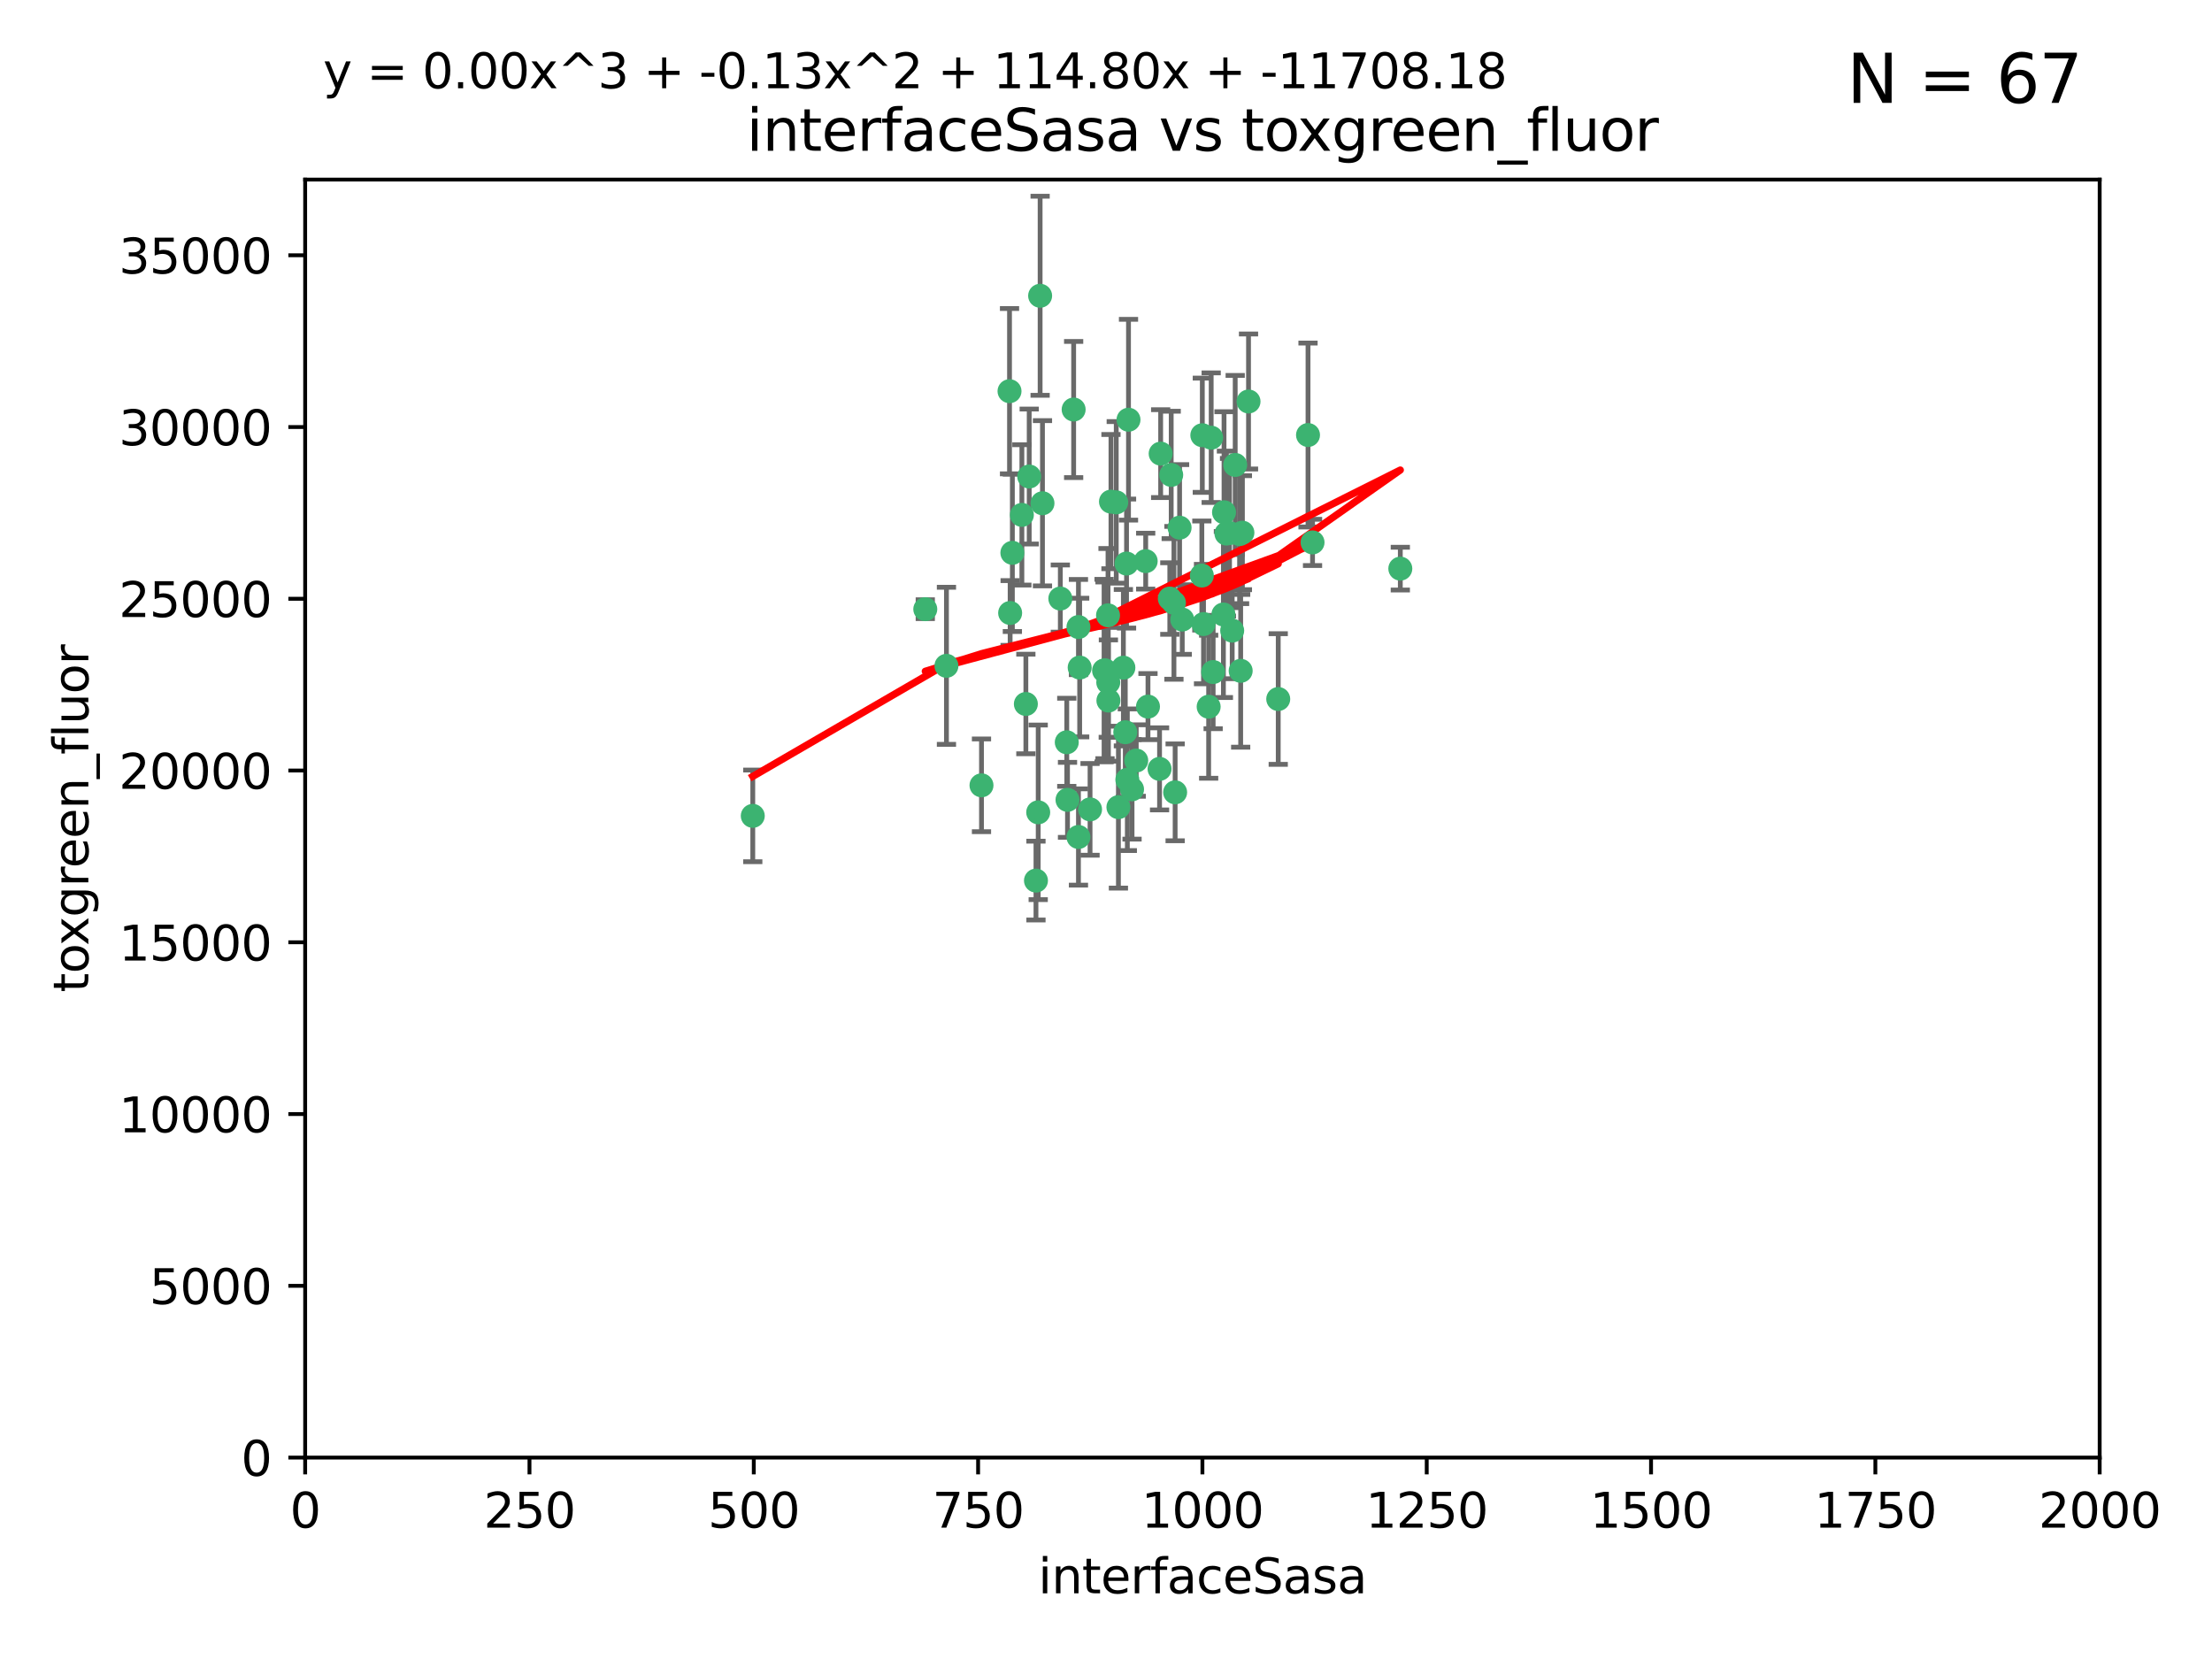 <?xml version="1.0" encoding="utf-8" standalone="no"?>
<!DOCTYPE svg PUBLIC "-//W3C//DTD SVG 1.1//EN"
  "http://www.w3.org/Graphics/SVG/1.1/DTD/svg11.dtd">
<svg xmlns:xlink="http://www.w3.org/1999/xlink" width="460.8pt" height="345.6pt" viewBox="0 0 460.8 345.6" xmlns="http://www.w3.org/2000/svg" version="1.1">
 <defs>
  <style type="text/css">*{stroke-linejoin: round; stroke-linecap: butt}</style>
 </defs>
 <g id="figure_1">
  <g id="patch_1">
   <path d="M 0 345.6 
L 460.8 345.6 
L 460.8 0 
L 0 0 
z
" style="fill: #ffffff"/>
  </g>
  <g id="axes_1">
   <g id="patch_2">
    <path d="M 63.571 303.64 
L 437.4 303.64 
L 437.4 37.411 
L 63.571 37.411 
z
" style="fill: #ffffff"/>
   </g>
   <g id="PathCollection_1">
    <defs>
     <path id="mdbe14130ed" d="M 0 1.118 
C 0.297 1.118 0.581 1 0.791 0.791 
C 1 0.581 1.118 0.297 1.118 0 
C 1.118 -0.297 1 -0.581 0.791 -0.791 
C 0.581 -1 0.297 -1.118 0 -1.118 
C -0.297 -1.118 -0.581 -1 -0.791 -0.791 
C -1 -0.581 -1.118 -0.297 -1.118 0 
C -1.118 0.297 -1 0.581 -0.791 0.791 
C -0.581 1 -0.297 1.118 0 1.118 
z
" style="stroke: #3cb371"/>
    </defs>
    <g clip-path="url(#p9f2db85ab9)">
     <use xlink:href="#mdbe14130ed" x="243.693" y="124.69" style="fill: #3cb371; stroke: #3cb371"/>
     <use xlink:href="#mdbe14130ed" x="272.484" y="90.623" style="fill: #3cb371; stroke: #3cb371"/>
     <use xlink:href="#mdbe14130ed" x="231.435" y="104.496" style="fill: #3cb371; stroke: #3cb371"/>
     <use xlink:href="#mdbe14130ed" x="234.418" y="152.536" style="fill: #3cb371; stroke: #3cb371"/>
     <use xlink:href="#mdbe14130ed" x="266.28" y="145.62" style="fill: #3cb371; stroke: #3cb371"/>
     <use xlink:href="#mdbe14130ed" x="257.315" y="96.857" style="fill: #3cb371; stroke: #3cb371"/>
     <use xlink:href="#mdbe14130ed" x="250.716" y="130.005" style="fill: #3cb371; stroke: #3cb371"/>
     <use xlink:href="#mdbe14130ed" x="254.987" y="106.718" style="fill: #3cb371; stroke: #3cb371"/>
     <use xlink:href="#mdbe14130ed" x="273.426" y="112.994" style="fill: #3cb371; stroke: #3cb371"/>
     <use xlink:href="#mdbe14130ed" x="220.886" y="124.689" style="fill: #3cb371; stroke: #3cb371"/>
     <use xlink:href="#mdbe14130ed" x="214.404" y="99.267" style="fill: #3cb371; stroke: #3cb371"/>
     <use xlink:href="#mdbe14130ed" x="212.875" y="107.264" style="fill: #3cb371; stroke: #3cb371"/>
     <use xlink:href="#mdbe14130ed" x="241.787" y="94.5" style="fill: #3cb371; stroke: #3cb371"/>
     <use xlink:href="#mdbe14130ed" x="252.721" y="139.999" style="fill: #3cb371; stroke: #3cb371"/>
     <use xlink:href="#mdbe14130ed" x="252.312" y="91.178" style="fill: #3cb371; stroke: #3cb371"/>
     <use xlink:href="#mdbe14130ed" x="258.229" y="111.261" style="fill: #3cb371; stroke: #3cb371"/>
     <use xlink:href="#mdbe14130ed" x="223.66" y="85.309" style="fill: #3cb371; stroke: #3cb371"/>
     <use xlink:href="#mdbe14130ed" x="232.987" y="168.143" style="fill: #3cb371; stroke: #3cb371"/>
     <use xlink:href="#mdbe14130ed" x="241.557" y="160.173" style="fill: #3cb371; stroke: #3cb371"/>
     <use xlink:href="#mdbe14130ed" x="230.869" y="142.145" style="fill: #3cb371; stroke: #3cb371"/>
     <use xlink:href="#mdbe14130ed" x="230.194" y="139.64" style="fill: #3cb371; stroke: #3cb371"/>
     <use xlink:href="#mdbe14130ed" x="251.785" y="147.225" style="fill: #3cb371; stroke: #3cb371"/>
     <use xlink:href="#mdbe14130ed" x="234.68" y="117.402" style="fill: #3cb371; stroke: #3cb371"/>
     <use xlink:href="#mdbe14130ed" x="246.284" y="129.063" style="fill: #3cb371; stroke: #3cb371"/>
     <use xlink:href="#mdbe14130ed" x="255.489" y="111.157" style="fill: #3cb371; stroke: #3cb371"/>
     <use xlink:href="#mdbe14130ed" x="256.689" y="131.368" style="fill: #3cb371; stroke: #3cb371"/>
     <use xlink:href="#mdbe14130ed" x="254.858" y="128.013" style="fill: #3cb371; stroke: #3cb371"/>
     <use xlink:href="#mdbe14130ed" x="244.553" y="125.579" style="fill: #3cb371; stroke: #3cb371"/>
     <use xlink:href="#mdbe14130ed" x="250.368" y="119.895" style="fill: #3cb371; stroke: #3cb371"/>
     <use xlink:href="#mdbe14130ed" x="243.983" y="98.934" style="fill: #3cb371; stroke: #3cb371"/>
     <use xlink:href="#mdbe14130ed" x="235.088" y="87.434" style="fill: #3cb371; stroke: #3cb371"/>
     <use xlink:href="#mdbe14130ed" x="258.816" y="110.968" style="fill: #3cb371; stroke: #3cb371"/>
     <use xlink:href="#mdbe14130ed" x="256.134" y="111.045" style="fill: #3cb371; stroke: #3cb371"/>
     <use xlink:href="#mdbe14130ed" x="232.534" y="104.651" style="fill: #3cb371; stroke: #3cb371"/>
     <use xlink:href="#mdbe14130ed" x="234.02" y="139.091" style="fill: #3cb371; stroke: #3cb371"/>
     <use xlink:href="#mdbe14130ed" x="238.669" y="116.895" style="fill: #3cb371; stroke: #3cb371"/>
     <use xlink:href="#mdbe14130ed" x="210.43" y="127.696" style="fill: #3cb371; stroke: #3cb371"/>
     <use xlink:href="#mdbe14130ed" x="217.166" y="104.837" style="fill: #3cb371; stroke: #3cb371"/>
     <use xlink:href="#mdbe14130ed" x="245.731" y="109.922" style="fill: #3cb371; stroke: #3cb371"/>
     <use xlink:href="#mdbe14130ed" x="222.381" y="166.622" style="fill: #3cb371; stroke: #3cb371"/>
     <use xlink:href="#mdbe14130ed" x="216.677" y="61.614" style="fill: #3cb371; stroke: #3cb371"/>
     <use xlink:href="#mdbe14130ed" x="258.456" y="139.744" style="fill: #3cb371; stroke: #3cb371"/>
     <use xlink:href="#mdbe14130ed" x="291.711" y="118.457" style="fill: #3cb371; stroke: #3cb371"/>
     <use xlink:href="#mdbe14130ed" x="224.916" y="139.063" style="fill: #3cb371; stroke: #3cb371"/>
     <use xlink:href="#mdbe14130ed" x="260.091" y="83.639" style="fill: #3cb371; stroke: #3cb371"/>
     <use xlink:href="#mdbe14130ed" x="250.465" y="90.667" style="fill: #3cb371; stroke: #3cb371"/>
     <use xlink:href="#mdbe14130ed" x="204.462" y="163.599" style="fill: #3cb371; stroke: #3cb371"/>
     <use xlink:href="#mdbe14130ed" x="192.753" y="126.902" style="fill: #3cb371; stroke: #3cb371"/>
     <use xlink:href="#mdbe14130ed" x="222.228" y="154.63" style="fill: #3cb371; stroke: #3cb371"/>
     <use xlink:href="#mdbe14130ed" x="230.822" y="128.187" style="fill: #3cb371; stroke: #3cb371"/>
     <use xlink:href="#mdbe14130ed" x="210.301" y="81.492" style="fill: #3cb371; stroke: #3cb371"/>
     <use xlink:href="#mdbe14130ed" x="224.662" y="174.36" style="fill: #3cb371; stroke: #3cb371"/>
     <use xlink:href="#mdbe14130ed" x="236.699" y="158.432" style="fill: #3cb371; stroke: #3cb371"/>
     <use xlink:href="#mdbe14130ed" x="230.901" y="145.94" style="fill: #3cb371; stroke: #3cb371"/>
     <use xlink:href="#mdbe14130ed" x="213.706" y="146.651" style="fill: #3cb371; stroke: #3cb371"/>
     <use xlink:href="#mdbe14130ed" x="215.811" y="183.443" style="fill: #3cb371; stroke: #3cb371"/>
     <use xlink:href="#mdbe14130ed" x="224.662" y="130.623" style="fill: #3cb371; stroke: #3cb371"/>
     <use xlink:href="#mdbe14130ed" x="239.146" y="147.201" style="fill: #3cb371; stroke: #3cb371"/>
     <use xlink:href="#mdbe14130ed" x="244.803" y="165.057" style="fill: #3cb371; stroke: #3cb371"/>
     <use xlink:href="#mdbe14130ed" x="216.278" y="169.223" style="fill: #3cb371; stroke: #3cb371"/>
     <use xlink:href="#mdbe14130ed" x="235.826" y="164.427" style="fill: #3cb371; stroke: #3cb371"/>
     <use xlink:href="#mdbe14130ed" x="229.998" y="139.694" style="fill: #3cb371; stroke: #3cb371"/>
     <use xlink:href="#mdbe14130ed" x="227.078" y="168.609" style="fill: #3cb371; stroke: #3cb371"/>
     <use xlink:href="#mdbe14130ed" x="234.846" y="162.431" style="fill: #3cb371; stroke: #3cb371"/>
     <use xlink:href="#mdbe14130ed" x="210.895" y="115.163" style="fill: #3cb371; stroke: #3cb371"/>
     <use xlink:href="#mdbe14130ed" x="197.163" y="138.702" style="fill: #3cb371; stroke: #3cb371"/>
     <use xlink:href="#mdbe14130ed" x="156.817" y="169.96" style="fill: #3cb371; stroke: #3cb371"/>
    </g>
   </g>
   <g id="matplotlib.axis_1">
    <g id="xtick_1">
     <g id="line2d_1">
      <defs>
       <path id="ma871ebb831" d="M 0 0 
L 0 3.5 
" style="stroke: #000000; stroke-width: 0.8"/>
      </defs>
      <g>
       <use xlink:href="#ma871ebb831" x="63.571" y="303.64" style="stroke: #000000; stroke-width: 0.8"/>
      </g>
     </g>
     <g id="text_1">
      <!-- 0 -->
      <g transform="translate(60.39 318.238)scale(0.1 -0.1)">
       <defs>
        <path id="DejaVuSans-30" d="M 2034 4250 
Q 1547 4250 1301 3770 
Q 1056 3291 1056 2328 
Q 1056 1369 1301 889 
Q 1547 409 2034 409 
Q 2525 409 2770 889 
Q 3016 1369 3016 2328 
Q 3016 3291 2770 3770 
Q 2525 4250 2034 4250 
z
M 2034 4750 
Q 2819 4750 3233 4129 
Q 3647 3509 3647 2328 
Q 3647 1150 3233 529 
Q 2819 -91 2034 -91 
Q 1250 -91 836 529 
Q 422 1150 422 2328 
Q 422 3509 836 4129 
Q 1250 4750 2034 4750 
z
" transform="scale(0.016)"/>
       </defs>
       <use xlink:href="#DejaVuSans-30"/>
      </g>
     </g>
    </g>
    <g id="xtick_2">
     <g id="line2d_2">
      <g>
       <use xlink:href="#ma871ebb831" x="110.3" y="303.64" style="stroke: #000000; stroke-width: 0.8"/>
      </g>
     </g>
     <g id="text_2">
      <!-- 250 -->
      <g transform="translate(100.756 318.238)scale(0.1 -0.1)">
       <defs>
        <path id="DejaVuSans-32" d="M 1228 531 
L 3431 531 
L 3431 0 
L 469 0 
L 469 531 
Q 828 903 1448 1529 
Q 2069 2156 2228 2338 
Q 2531 2678 2651 2914 
Q 2772 3150 2772 3378 
Q 2772 3750 2511 3984 
Q 2250 4219 1831 4219 
Q 1534 4219 1204 4116 
Q 875 4013 500 3803 
L 500 4441 
Q 881 4594 1212 4672 
Q 1544 4750 1819 4750 
Q 2544 4750 2975 4387 
Q 3406 4025 3406 3419 
Q 3406 3131 3298 2873 
Q 3191 2616 2906 2266 
Q 2828 2175 2409 1742 
Q 1991 1309 1228 531 
z
" transform="scale(0.016)"/>
        <path id="DejaVuSans-35" d="M 691 4666 
L 3169 4666 
L 3169 4134 
L 1269 4134 
L 1269 2991 
Q 1406 3038 1543 3061 
Q 1681 3084 1819 3084 
Q 2600 3084 3056 2656 
Q 3513 2228 3513 1497 
Q 3513 744 3044 326 
Q 2575 -91 1722 -91 
Q 1428 -91 1123 -41 
Q 819 9 494 109 
L 494 744 
Q 775 591 1075 516 
Q 1375 441 1709 441 
Q 2250 441 2565 725 
Q 2881 1009 2881 1497 
Q 2881 1984 2565 2268 
Q 2250 2553 1709 2553 
Q 1456 2553 1204 2497 
Q 953 2441 691 2322 
L 691 4666 
z
" transform="scale(0.016)"/>
       </defs>
       <use xlink:href="#DejaVuSans-32"/>
       <use xlink:href="#DejaVuSans-35" x="63.623"/>
       <use xlink:href="#DejaVuSans-30" x="127.246"/>
      </g>
     </g>
    </g>
    <g id="xtick_3">
     <g id="line2d_3">
      <g>
       <use xlink:href="#ma871ebb831" x="157.028" y="303.64" style="stroke: #000000; stroke-width: 0.8"/>
      </g>
     </g>
     <g id="text_3">
      <!-- 500 -->
      <g transform="translate(147.485 318.238)scale(0.1 -0.1)">
       <use xlink:href="#DejaVuSans-35"/>
       <use xlink:href="#DejaVuSans-30" x="63.623"/>
       <use xlink:href="#DejaVuSans-30" x="127.246"/>
      </g>
     </g>
    </g>
    <g id="xtick_4">
     <g id="line2d_4">
      <g>
       <use xlink:href="#ma871ebb831" x="203.757" y="303.64" style="stroke: #000000; stroke-width: 0.8"/>
      </g>
     </g>
     <g id="text_4">
      <!-- 750 -->
      <g transform="translate(194.213 318.238)scale(0.1 -0.1)">
       <defs>
        <path id="DejaVuSans-37" d="M 525 4666 
L 3525 4666 
L 3525 4397 
L 1831 0 
L 1172 0 
L 2766 4134 
L 525 4134 
L 525 4666 
z
" transform="scale(0.016)"/>
       </defs>
       <use xlink:href="#DejaVuSans-37"/>
       <use xlink:href="#DejaVuSans-35" x="63.623"/>
       <use xlink:href="#DejaVuSans-30" x="127.246"/>
      </g>
     </g>
    </g>
    <g id="xtick_5">
     <g id="line2d_5">
      <g>
       <use xlink:href="#ma871ebb831" x="250.486" y="303.64" style="stroke: #000000; stroke-width: 0.8"/>
      </g>
     </g>
     <g id="text_5">
      <!-- 1000 -->
      <g transform="translate(237.761 318.238)scale(0.1 -0.1)">
       <defs>
        <path id="DejaVuSans-31" d="M 794 531 
L 1825 531 
L 1825 4091 
L 703 3866 
L 703 4441 
L 1819 4666 
L 2450 4666 
L 2450 531 
L 3481 531 
L 3481 0 
L 794 0 
L 794 531 
z
" transform="scale(0.016)"/>
       </defs>
       <use xlink:href="#DejaVuSans-31"/>
       <use xlink:href="#DejaVuSans-30" x="63.623"/>
       <use xlink:href="#DejaVuSans-30" x="127.246"/>
       <use xlink:href="#DejaVuSans-30" x="190.869"/>
      </g>
     </g>
    </g>
    <g id="xtick_6">
     <g id="line2d_6">
      <g>
       <use xlink:href="#ma871ebb831" x="297.214" y="303.64" style="stroke: #000000; stroke-width: 0.8"/>
      </g>
     </g>
     <g id="text_6">
      <!-- 1250 -->
      <g transform="translate(284.489 318.238)scale(0.1 -0.1)">
       <use xlink:href="#DejaVuSans-31"/>
       <use xlink:href="#DejaVuSans-32" x="63.623"/>
       <use xlink:href="#DejaVuSans-35" x="127.246"/>
       <use xlink:href="#DejaVuSans-30" x="190.869"/>
      </g>
     </g>
    </g>
    <g id="xtick_7">
     <g id="line2d_7">
      <g>
       <use xlink:href="#ma871ebb831" x="343.943" y="303.64" style="stroke: #000000; stroke-width: 0.8"/>
      </g>
     </g>
     <g id="text_7">
      <!-- 1500 -->
      <g transform="translate(331.218 318.238)scale(0.1 -0.1)">
       <use xlink:href="#DejaVuSans-31"/>
       <use xlink:href="#DejaVuSans-35" x="63.623"/>
       <use xlink:href="#DejaVuSans-30" x="127.246"/>
       <use xlink:href="#DejaVuSans-30" x="190.869"/>
      </g>
     </g>
    </g>
    <g id="xtick_8">
     <g id="line2d_8">
      <g>
       <use xlink:href="#ma871ebb831" x="390.671" y="303.64" style="stroke: #000000; stroke-width: 0.8"/>
      </g>
     </g>
     <g id="text_8">
      <!-- 1750 -->
      <g transform="translate(377.946 318.238)scale(0.1 -0.1)">
       <use xlink:href="#DejaVuSans-31"/>
       <use xlink:href="#DejaVuSans-37" x="63.623"/>
       <use xlink:href="#DejaVuSans-35" x="127.246"/>
       <use xlink:href="#DejaVuSans-30" x="190.869"/>
      </g>
     </g>
    </g>
    <g id="xtick_9">
     <g id="line2d_9">
      <g>
       <use xlink:href="#ma871ebb831" x="437.4" y="303.64" style="stroke: #000000; stroke-width: 0.8"/>
      </g>
     </g>
     <g id="text_9">
      <!-- 2000 -->
      <g transform="translate(424.675 318.238)scale(0.1 -0.1)">
       <use xlink:href="#DejaVuSans-32"/>
       <use xlink:href="#DejaVuSans-30" x="63.623"/>
       <use xlink:href="#DejaVuSans-30" x="127.246"/>
       <use xlink:href="#DejaVuSans-30" x="190.869"/>
      </g>
     </g>
    </g>
    <g id="text_10">
     <!-- interfaceSasa -->
     <g transform="translate(216.279 331.917)scale(0.1 -0.1)">
      <defs>
       <path id="DejaVuSans-69" d="M 603 3500 
L 1178 3500 
L 1178 0 
L 603 0 
L 603 3500 
z
M 603 4863 
L 1178 4863 
L 1178 4134 
L 603 4134 
L 603 4863 
z
" transform="scale(0.016)"/>
       <path id="DejaVuSans-6e" d="M 3513 2113 
L 3513 0 
L 2938 0 
L 2938 2094 
Q 2938 2591 2744 2837 
Q 2550 3084 2163 3084 
Q 1697 3084 1428 2787 
Q 1159 2491 1159 1978 
L 1159 0 
L 581 0 
L 581 3500 
L 1159 3500 
L 1159 2956 
Q 1366 3272 1645 3428 
Q 1925 3584 2291 3584 
Q 2894 3584 3203 3211 
Q 3513 2838 3513 2113 
z
" transform="scale(0.016)"/>
       <path id="DejaVuSans-74" d="M 1172 4494 
L 1172 3500 
L 2356 3500 
L 2356 3053 
L 1172 3053 
L 1172 1153 
Q 1172 725 1289 603 
Q 1406 481 1766 481 
L 2356 481 
L 2356 0 
L 1766 0 
Q 1100 0 847 248 
Q 594 497 594 1153 
L 594 3053 
L 172 3053 
L 172 3500 
L 594 3500 
L 594 4494 
L 1172 4494 
z
" transform="scale(0.016)"/>
       <path id="DejaVuSans-65" d="M 3597 1894 
L 3597 1613 
L 953 1613 
Q 991 1019 1311 708 
Q 1631 397 2203 397 
Q 2534 397 2845 478 
Q 3156 559 3463 722 
L 3463 178 
Q 3153 47 2828 -22 
Q 2503 -91 2169 -91 
Q 1331 -91 842 396 
Q 353 884 353 1716 
Q 353 2575 817 3079 
Q 1281 3584 2069 3584 
Q 2775 3584 3186 3129 
Q 3597 2675 3597 1894 
z
M 3022 2063 
Q 3016 2534 2758 2815 
Q 2500 3097 2075 3097 
Q 1594 3097 1305 2825 
Q 1016 2553 972 2059 
L 3022 2063 
z
" transform="scale(0.016)"/>
       <path id="DejaVuSans-72" d="M 2631 2963 
Q 2534 3019 2420 3045 
Q 2306 3072 2169 3072 
Q 1681 3072 1420 2755 
Q 1159 2438 1159 1844 
L 1159 0 
L 581 0 
L 581 3500 
L 1159 3500 
L 1159 2956 
Q 1341 3275 1631 3429 
Q 1922 3584 2338 3584 
Q 2397 3584 2469 3576 
Q 2541 3569 2628 3553 
L 2631 2963 
z
" transform="scale(0.016)"/>
       <path id="DejaVuSans-66" d="M 2375 4863 
L 2375 4384 
L 1825 4384 
Q 1516 4384 1395 4259 
Q 1275 4134 1275 3809 
L 1275 3500 
L 2222 3500 
L 2222 3053 
L 1275 3053 
L 1275 0 
L 697 0 
L 697 3053 
L 147 3053 
L 147 3500 
L 697 3500 
L 697 3744 
Q 697 4328 969 4595 
Q 1241 4863 1831 4863 
L 2375 4863 
z
" transform="scale(0.016)"/>
       <path id="DejaVuSans-61" d="M 2194 1759 
Q 1497 1759 1228 1600 
Q 959 1441 959 1056 
Q 959 750 1161 570 
Q 1363 391 1709 391 
Q 2188 391 2477 730 
Q 2766 1069 2766 1631 
L 2766 1759 
L 2194 1759 
z
M 3341 1997 
L 3341 0 
L 2766 0 
L 2766 531 
Q 2569 213 2275 61 
Q 1981 -91 1556 -91 
Q 1019 -91 701 211 
Q 384 513 384 1019 
Q 384 1609 779 1909 
Q 1175 2209 1959 2209 
L 2766 2209 
L 2766 2266 
Q 2766 2663 2505 2880 
Q 2244 3097 1772 3097 
Q 1472 3097 1187 3025 
Q 903 2953 641 2809 
L 641 3341 
Q 956 3463 1253 3523 
Q 1550 3584 1831 3584 
Q 2591 3584 2966 3190 
Q 3341 2797 3341 1997 
z
" transform="scale(0.016)"/>
       <path id="DejaVuSans-63" d="M 3122 3366 
L 3122 2828 
Q 2878 2963 2633 3030 
Q 2388 3097 2138 3097 
Q 1578 3097 1268 2742 
Q 959 2388 959 1747 
Q 959 1106 1268 751 
Q 1578 397 2138 397 
Q 2388 397 2633 464 
Q 2878 531 3122 666 
L 3122 134 
Q 2881 22 2623 -34 
Q 2366 -91 2075 -91 
Q 1284 -91 818 406 
Q 353 903 353 1747 
Q 353 2603 823 3093 
Q 1294 3584 2113 3584 
Q 2378 3584 2631 3529 
Q 2884 3475 3122 3366 
z
" transform="scale(0.016)"/>
       <path id="DejaVuSans-53" d="M 3425 4513 
L 3425 3897 
Q 3066 4069 2747 4153 
Q 2428 4238 2131 4238 
Q 1616 4238 1336 4038 
Q 1056 3838 1056 3469 
Q 1056 3159 1242 3001 
Q 1428 2844 1947 2747 
L 2328 2669 
Q 3034 2534 3370 2195 
Q 3706 1856 3706 1288 
Q 3706 609 3251 259 
Q 2797 -91 1919 -91 
Q 1588 -91 1214 -16 
Q 841 59 441 206 
L 441 856 
Q 825 641 1194 531 
Q 1563 422 1919 422 
Q 2459 422 2753 634 
Q 3047 847 3047 1241 
Q 3047 1584 2836 1778 
Q 2625 1972 2144 2069 
L 1759 2144 
Q 1053 2284 737 2584 
Q 422 2884 422 3419 
Q 422 4038 858 4394 
Q 1294 4750 2059 4750 
Q 2388 4750 2728 4690 
Q 3069 4631 3425 4513 
z
" transform="scale(0.016)"/>
       <path id="DejaVuSans-73" d="M 2834 3397 
L 2834 2853 
Q 2591 2978 2328 3040 
Q 2066 3103 1784 3103 
Q 1356 3103 1142 2972 
Q 928 2841 928 2578 
Q 928 2378 1081 2264 
Q 1234 2150 1697 2047 
L 1894 2003 
Q 2506 1872 2764 1633 
Q 3022 1394 3022 966 
Q 3022 478 2636 193 
Q 2250 -91 1575 -91 
Q 1294 -91 989 -36 
Q 684 19 347 128 
L 347 722 
Q 666 556 975 473 
Q 1284 391 1588 391 
Q 1994 391 2212 530 
Q 2431 669 2431 922 
Q 2431 1156 2273 1281 
Q 2116 1406 1581 1522 
L 1381 1569 
Q 847 1681 609 1914 
Q 372 2147 372 2553 
Q 372 3047 722 3315 
Q 1072 3584 1716 3584 
Q 2034 3584 2315 3537 
Q 2597 3491 2834 3397 
z
" transform="scale(0.016)"/>
      </defs>
      <use xlink:href="#DejaVuSans-69"/>
      <use xlink:href="#DejaVuSans-6e" x="27.783"/>
      <use xlink:href="#DejaVuSans-74" x="91.162"/>
      <use xlink:href="#DejaVuSans-65" x="130.371"/>
      <use xlink:href="#DejaVuSans-72" x="191.895"/>
      <use xlink:href="#DejaVuSans-66" x="233.008"/>
      <use xlink:href="#DejaVuSans-61" x="268.213"/>
      <use xlink:href="#DejaVuSans-63" x="329.492"/>
      <use xlink:href="#DejaVuSans-65" x="384.473"/>
      <use xlink:href="#DejaVuSans-53" x="445.996"/>
      <use xlink:href="#DejaVuSans-61" x="509.473"/>
      <use xlink:href="#DejaVuSans-73" x="570.752"/>
      <use xlink:href="#DejaVuSans-61" x="622.852"/>
     </g>
    </g>
   </g>
   <g id="matplotlib.axis_2">
    <g id="ytick_1">
     <g id="line2d_10">
      <defs>
       <path id="m290c5c9a34" d="M 0 0 
L -3.5 0 
" style="stroke: #000000; stroke-width: 0.8"/>
      </defs>
      <g>
       <use xlink:href="#m290c5c9a34" x="63.571" y="303.64" style="stroke: #000000; stroke-width: 0.8"/>
      </g>
     </g>
     <g id="text_11">
      <!-- 0 -->
      <g transform="translate(50.209 307.439)scale(0.1 -0.1)">
       <use xlink:href="#DejaVuSans-30"/>
      </g>
     </g>
    </g>
    <g id="ytick_2">
     <g id="line2d_11">
      <g>
       <use xlink:href="#m290c5c9a34" x="63.571" y="267.859" style="stroke: #000000; stroke-width: 0.8"/>
      </g>
     </g>
     <g id="text_12">
      <!-- 5000 -->
      <g transform="translate(31.121 271.658)scale(0.1 -0.1)">
       <use xlink:href="#DejaVuSans-35"/>
       <use xlink:href="#DejaVuSans-30" x="63.623"/>
       <use xlink:href="#DejaVuSans-30" x="127.246"/>
       <use xlink:href="#DejaVuSans-30" x="190.869"/>
      </g>
     </g>
    </g>
    <g id="ytick_3">
     <g id="line2d_12">
      <g>
       <use xlink:href="#m290c5c9a34" x="63.571" y="232.078" style="stroke: #000000; stroke-width: 0.8"/>
      </g>
     </g>
     <g id="text_13">
      <!-- 10000 -->
      <g transform="translate(24.759 235.878)scale(0.1 -0.1)">
       <use xlink:href="#DejaVuSans-31"/>
       <use xlink:href="#DejaVuSans-30" x="63.623"/>
       <use xlink:href="#DejaVuSans-30" x="127.246"/>
       <use xlink:href="#DejaVuSans-30" x="190.869"/>
       <use xlink:href="#DejaVuSans-30" x="254.492"/>
      </g>
     </g>
    </g>
    <g id="ytick_4">
     <g id="line2d_13">
      <g>
       <use xlink:href="#m290c5c9a34" x="63.571" y="196.298" style="stroke: #000000; stroke-width: 0.8"/>
      </g>
     </g>
     <g id="text_14">
      <!-- 15000 -->
      <g transform="translate(24.759 200.097)scale(0.1 -0.1)">
       <use xlink:href="#DejaVuSans-31"/>
       <use xlink:href="#DejaVuSans-35" x="63.623"/>
       <use xlink:href="#DejaVuSans-30" x="127.246"/>
       <use xlink:href="#DejaVuSans-30" x="190.869"/>
       <use xlink:href="#DejaVuSans-30" x="254.492"/>
      </g>
     </g>
    </g>
    <g id="ytick_5">
     <g id="line2d_14">
      <g>
       <use xlink:href="#m290c5c9a34" x="63.571" y="160.517" style="stroke: #000000; stroke-width: 0.8"/>
      </g>
     </g>
     <g id="text_15">
      <!-- 20000 -->
      <g transform="translate(24.759 164.316)scale(0.1 -0.1)">
       <use xlink:href="#DejaVuSans-32"/>
       <use xlink:href="#DejaVuSans-30" x="63.623"/>
       <use xlink:href="#DejaVuSans-30" x="127.246"/>
       <use xlink:href="#DejaVuSans-30" x="190.869"/>
       <use xlink:href="#DejaVuSans-30" x="254.492"/>
      </g>
     </g>
    </g>
    <g id="ytick_6">
     <g id="line2d_15">
      <g>
       <use xlink:href="#m290c5c9a34" x="63.571" y="124.736" style="stroke: #000000; stroke-width: 0.8"/>
      </g>
     </g>
     <g id="text_16">
      <!-- 25000 -->
      <g transform="translate(24.759 128.535)scale(0.1 -0.1)">
       <use xlink:href="#DejaVuSans-32"/>
       <use xlink:href="#DejaVuSans-35" x="63.623"/>
       <use xlink:href="#DejaVuSans-30" x="127.246"/>
       <use xlink:href="#DejaVuSans-30" x="190.869"/>
       <use xlink:href="#DejaVuSans-30" x="254.492"/>
      </g>
     </g>
    </g>
    <g id="ytick_7">
     <g id="line2d_16">
      <g>
       <use xlink:href="#m290c5c9a34" x="63.571" y="88.955" style="stroke: #000000; stroke-width: 0.8"/>
      </g>
     </g>
     <g id="text_17">
      <!-- 30000 -->
      <g transform="translate(24.759 92.754)scale(0.1 -0.1)">
       <defs>
        <path id="DejaVuSans-33" d="M 2597 2516 
Q 3050 2419 3304 2112 
Q 3559 1806 3559 1356 
Q 3559 666 3084 287 
Q 2609 -91 1734 -91 
Q 1441 -91 1130 -33 
Q 819 25 488 141 
L 488 750 
Q 750 597 1062 519 
Q 1375 441 1716 441 
Q 2309 441 2620 675 
Q 2931 909 2931 1356 
Q 2931 1769 2642 2001 
Q 2353 2234 1838 2234 
L 1294 2234 
L 1294 2753 
L 1863 2753 
Q 2328 2753 2575 2939 
Q 2822 3125 2822 3475 
Q 2822 3834 2567 4026 
Q 2313 4219 1838 4219 
Q 1578 4219 1281 4162 
Q 984 4106 628 3988 
L 628 4550 
Q 988 4650 1302 4700 
Q 1616 4750 1894 4750 
Q 2613 4750 3031 4423 
Q 3450 4097 3450 3541 
Q 3450 3153 3228 2886 
Q 3006 2619 2597 2516 
z
" transform="scale(0.016)"/>
       </defs>
       <use xlink:href="#DejaVuSans-33"/>
       <use xlink:href="#DejaVuSans-30" x="63.623"/>
       <use xlink:href="#DejaVuSans-30" x="127.246"/>
       <use xlink:href="#DejaVuSans-30" x="190.869"/>
       <use xlink:href="#DejaVuSans-30" x="254.492"/>
      </g>
     </g>
    </g>
    <g id="ytick_8">
     <g id="line2d_17">
      <g>
       <use xlink:href="#m290c5c9a34" x="63.571" y="53.174" style="stroke: #000000; stroke-width: 0.8"/>
      </g>
     </g>
     <g id="text_18">
      <!-- 35000 -->
      <g transform="translate(24.759 56.974)scale(0.1 -0.1)">
       <use xlink:href="#DejaVuSans-33"/>
       <use xlink:href="#DejaVuSans-35" x="63.623"/>
       <use xlink:href="#DejaVuSans-30" x="127.246"/>
       <use xlink:href="#DejaVuSans-30" x="190.869"/>
       <use xlink:href="#DejaVuSans-30" x="254.492"/>
      </g>
     </g>
    </g>
    <g id="text_19">
     <!-- toxgreen_fluor -->
     <g transform="translate(18.401 206.72)rotate(-90)scale(0.1 -0.1)">
      <defs>
       <path id="DejaVuSans-6f" d="M 1959 3097 
Q 1497 3097 1228 2736 
Q 959 2375 959 1747 
Q 959 1119 1226 758 
Q 1494 397 1959 397 
Q 2419 397 2687 759 
Q 2956 1122 2956 1747 
Q 2956 2369 2687 2733 
Q 2419 3097 1959 3097 
z
M 1959 3584 
Q 2709 3584 3137 3096 
Q 3566 2609 3566 1747 
Q 3566 888 3137 398 
Q 2709 -91 1959 -91 
Q 1206 -91 779 398 
Q 353 888 353 1747 
Q 353 2609 779 3096 
Q 1206 3584 1959 3584 
z
" transform="scale(0.016)"/>
       <path id="DejaVuSans-78" d="M 3513 3500 
L 2247 1797 
L 3578 0 
L 2900 0 
L 1881 1375 
L 863 0 
L 184 0 
L 1544 1831 
L 300 3500 
L 978 3500 
L 1906 2253 
L 2834 3500 
L 3513 3500 
z
" transform="scale(0.016)"/>
       <path id="DejaVuSans-67" d="M 2906 1791 
Q 2906 2416 2648 2759 
Q 2391 3103 1925 3103 
Q 1463 3103 1205 2759 
Q 947 2416 947 1791 
Q 947 1169 1205 825 
Q 1463 481 1925 481 
Q 2391 481 2648 825 
Q 2906 1169 2906 1791 
z
M 3481 434 
Q 3481 -459 3084 -895 
Q 2688 -1331 1869 -1331 
Q 1566 -1331 1297 -1286 
Q 1028 -1241 775 -1147 
L 775 -588 
Q 1028 -725 1275 -790 
Q 1522 -856 1778 -856 
Q 2344 -856 2625 -561 
Q 2906 -266 2906 331 
L 2906 616 
Q 2728 306 2450 153 
Q 2172 0 1784 0 
Q 1141 0 747 490 
Q 353 981 353 1791 
Q 353 2603 747 3093 
Q 1141 3584 1784 3584 
Q 2172 3584 2450 3431 
Q 2728 3278 2906 2969 
L 2906 3500 
L 3481 3500 
L 3481 434 
z
" transform="scale(0.016)"/>
       <path id="DejaVuSans-5f" d="M 3263 -1063 
L 3263 -1509 
L -63 -1509 
L -63 -1063 
L 3263 -1063 
z
" transform="scale(0.016)"/>
       <path id="DejaVuSans-6c" d="M 603 4863 
L 1178 4863 
L 1178 0 
L 603 0 
L 603 4863 
z
" transform="scale(0.016)"/>
       <path id="DejaVuSans-75" d="M 544 1381 
L 544 3500 
L 1119 3500 
L 1119 1403 
Q 1119 906 1312 657 
Q 1506 409 1894 409 
Q 2359 409 2629 706 
Q 2900 1003 2900 1516 
L 2900 3500 
L 3475 3500 
L 3475 0 
L 2900 0 
L 2900 538 
Q 2691 219 2414 64 
Q 2138 -91 1772 -91 
Q 1169 -91 856 284 
Q 544 659 544 1381 
z
M 1991 3584 
L 1991 3584 
z
" transform="scale(0.016)"/>
      </defs>
      <use xlink:href="#DejaVuSans-74"/>
      <use xlink:href="#DejaVuSans-6f" x="39.209"/>
      <use xlink:href="#DejaVuSans-78" x="97.266"/>
      <use xlink:href="#DejaVuSans-67" x="156.445"/>
      <use xlink:href="#DejaVuSans-72" x="219.922"/>
      <use xlink:href="#DejaVuSans-65" x="258.785"/>
      <use xlink:href="#DejaVuSans-65" x="320.309"/>
      <use xlink:href="#DejaVuSans-6e" x="381.832"/>
      <use xlink:href="#DejaVuSans-5f" x="445.211"/>
      <use xlink:href="#DejaVuSans-66" x="495.211"/>
      <use xlink:href="#DejaVuSans-6c" x="530.416"/>
      <use xlink:href="#DejaVuSans-75" x="558.199"/>
      <use xlink:href="#DejaVuSans-6f" x="621.578"/>
      <use xlink:href="#DejaVuSans-72" x="682.76"/>
     </g>
    </g>
   </g>
   <g id="LineCollection_1">
    <path d="M 243.693 132.143 
L 243.693 117.237 
" clip-path="url(#p9f2db85ab9)" style="fill: none; stroke: #696969"/>
    <path d="M 272.484 109.781 
L 272.484 71.466 
" clip-path="url(#p9f2db85ab9)" style="fill: none; stroke: #696969"/>
    <path d="M 231.435 118.477 
L 231.435 90.515 
" clip-path="url(#p9f2db85ab9)" style="fill: none; stroke: #696969"/>
    <path d="M 234.418 166.039 
L 234.418 139.033 
" clip-path="url(#p9f2db85ab9)" style="fill: none; stroke: #696969"/>
    <path d="M 266.28 159.229 
L 266.28 132.011 
" clip-path="url(#p9f2db85ab9)" style="fill: none; stroke: #696969"/>
    <path d="M 257.315 115.505 
L 257.315 78.209 
" clip-path="url(#p9f2db85ab9)" style="fill: none; stroke: #696969"/>
    <path d="M 250.716 142.442 
L 250.716 117.567 
" clip-path="url(#p9f2db85ab9)" style="fill: none; stroke: #696969"/>
    <path d="M 254.987 127.664 
L 254.987 85.772 
" clip-path="url(#p9f2db85ab9)" style="fill: none; stroke: #696969"/>
    <path d="M 273.426 117.812 
L 273.426 108.176 
" clip-path="url(#p9f2db85ab9)" style="fill: none; stroke: #696969"/>
    <path d="M 220.886 131.683 
L 220.886 117.696 
" clip-path="url(#p9f2db85ab9)" style="fill: none; stroke: #696969"/>
    <path d="M 214.404 113.322 
L 214.404 85.213 
" clip-path="url(#p9f2db85ab9)" style="fill: none; stroke: #696969"/>
    <path d="M 212.875 121.88 
L 212.875 92.647 
" clip-path="url(#p9f2db85ab9)" style="fill: none; stroke: #696969"/>
    <path d="M 241.787 103.651 
L 241.787 85.348 
" clip-path="url(#p9f2db85ab9)" style="fill: none; stroke: #696969"/>
    <path d="M 252.721 151.798 
L 252.721 128.2 
" clip-path="url(#p9f2db85ab9)" style="fill: none; stroke: #696969"/>
    <path d="M 252.312 104.675 
L 252.312 77.682 
" clip-path="url(#p9f2db85ab9)" style="fill: none; stroke: #696969"/>
    <path d="M 258.229 125.753 
L 258.229 96.768 
" clip-path="url(#p9f2db85ab9)" style="fill: none; stroke: #696969"/>
    <path d="M 223.66 99.491 
L 223.66 71.128 
" clip-path="url(#p9f2db85ab9)" style="fill: none; stroke: #696969"/>
    <path d="M 232.987 185.006 
L 232.987 151.281 
" clip-path="url(#p9f2db85ab9)" style="fill: none; stroke: #696969"/>
    <path d="M 241.557 168.723 
L 241.557 151.623 
" clip-path="url(#p9f2db85ab9)" style="fill: none; stroke: #696969"/>
    <path d="M 230.869 153.587 
L 230.869 130.704 
" clip-path="url(#p9f2db85ab9)" style="fill: none; stroke: #696969"/>
    <path d="M 230.194 158.046 
L 230.194 121.234 
" clip-path="url(#p9f2db85ab9)" style="fill: none; stroke: #696969"/>
    <path d="M 251.785 162.121 
L 251.785 132.33 
" clip-path="url(#p9f2db85ab9)" style="fill: none; stroke: #696969"/>
    <path d="M 234.68 130.841 
L 234.68 103.963 
" clip-path="url(#p9f2db85ab9)" style="fill: none; stroke: #696969"/>
    <path d="M 246.284 136.31 
L 246.284 121.816 
" clip-path="url(#p9f2db85ab9)" style="fill: none; stroke: #696969"/>
    <path d="M 255.489 128.336 
L 255.489 93.979 
" clip-path="url(#p9f2db85ab9)" style="fill: none; stroke: #696969"/>
    <path d="M 256.689 141.39 
L 256.689 121.347 
" clip-path="url(#p9f2db85ab9)" style="fill: none; stroke: #696969"/>
    <path d="M 254.858 145.305 
L 254.858 110.721 
" clip-path="url(#p9f2db85ab9)" style="fill: none; stroke: #696969"/>
    <path d="M 244.553 141.497 
L 244.553 109.662 
" clip-path="url(#p9f2db85ab9)" style="fill: none; stroke: #696969"/>
    <path d="M 250.368 131.252 
L 250.368 108.538 
" clip-path="url(#p9f2db85ab9)" style="fill: none; stroke: #696969"/>
    <path d="M 243.983 112.206 
L 243.983 85.663 
" clip-path="url(#p9f2db85ab9)" style="fill: none; stroke: #696969"/>
    <path d="M 235.088 108.351 
L 235.088 66.517 
" clip-path="url(#p9f2db85ab9)" style="fill: none; stroke: #696969"/>
    <path d="M 258.816 122.844 
L 258.816 99.093 
" clip-path="url(#p9f2db85ab9)" style="fill: none; stroke: #696969"/>
    <path d="M 256.134 126.588 
L 256.134 95.502 
" clip-path="url(#p9f2db85ab9)" style="fill: none; stroke: #696969"/>
    <path d="M 232.534 121.481 
L 232.534 87.821 
" clip-path="url(#p9f2db85ab9)" style="fill: none; stroke: #696969"/>
    <path d="M 234.02 155.38 
L 234.02 122.802 
" clip-path="url(#p9f2db85ab9)" style="fill: none; stroke: #696969"/>
    <path d="M 238.669 122.714 
L 238.669 111.075 
" clip-path="url(#p9f2db85ab9)" style="fill: none; stroke: #696969"/>
    <path d="M 210.43 134.441 
L 210.43 120.951 
" clip-path="url(#p9f2db85ab9)" style="fill: none; stroke: #696969"/>
    <path d="M 217.166 122.048 
L 217.166 87.626 
" clip-path="url(#p9f2db85ab9)" style="fill: none; stroke: #696969"/>
    <path d="M 245.731 123.06 
L 245.731 96.783 
" clip-path="url(#p9f2db85ab9)" style="fill: none; stroke: #696969"/>
    <path d="M 222.381 174.434 
L 222.381 158.81 
" clip-path="url(#p9f2db85ab9)" style="fill: none; stroke: #696969"/>
    <path d="M 216.677 82.348 
L 216.677 40.879 
" clip-path="url(#p9f2db85ab9)" style="fill: none; stroke: #696969"/>
    <path d="M 258.456 155.653 
L 258.456 123.835 
" clip-path="url(#p9f2db85ab9)" style="fill: none; stroke: #696969"/>
    <path d="M 291.711 122.912 
L 291.711 114.001 
" clip-path="url(#p9f2db85ab9)" style="fill: none; stroke: #696969"/>
    <path d="M 224.916 153.504 
L 224.916 124.622 
" clip-path="url(#p9f2db85ab9)" style="fill: none; stroke: #696969"/>
    <path d="M 260.091 97.702 
L 260.091 69.575 
" clip-path="url(#p9f2db85ab9)" style="fill: none; stroke: #696969"/>
    <path d="M 250.465 102.568 
L 250.465 78.767 
" clip-path="url(#p9f2db85ab9)" style="fill: none; stroke: #696969"/>
    <path d="M 204.462 173.255 
L 204.462 153.942 
" clip-path="url(#p9f2db85ab9)" style="fill: none; stroke: #696969"/>
    <path d="M 192.753 128.865 
L 192.753 124.939 
" clip-path="url(#p9f2db85ab9)" style="fill: none; stroke: #696969"/>
    <path d="M 222.228 163.803 
L 222.228 145.457 
" clip-path="url(#p9f2db85ab9)" style="fill: none; stroke: #696969"/>
    <path d="M 230.822 142.109 
L 230.822 114.265 
" clip-path="url(#p9f2db85ab9)" style="fill: none; stroke: #696969"/>
    <path d="M 210.301 98.71 
L 210.301 64.274 
" clip-path="url(#p9f2db85ab9)" style="fill: none; stroke: #696969"/>
    <path d="M 224.662 184.389 
L 224.662 164.331 
" clip-path="url(#p9f2db85ab9)" style="fill: none; stroke: #696969"/>
    <path d="M 236.699 165.874 
L 236.699 150.99 
" clip-path="url(#p9f2db85ab9)" style="fill: none; stroke: #696969"/>
    <path d="M 230.901 158.572 
L 230.901 133.308 
" clip-path="url(#p9f2db85ab9)" style="fill: none; stroke: #696969"/>
    <path d="M 213.706 157.023 
L 213.706 136.279 
" clip-path="url(#p9f2db85ab9)" style="fill: none; stroke: #696969"/>
    <path d="M 215.811 191.653 
L 215.811 175.233 
" clip-path="url(#p9f2db85ab9)" style="fill: none; stroke: #696969"/>
    <path d="M 224.662 140.536 
L 224.662 120.711 
" clip-path="url(#p9f2db85ab9)" style="fill: none; stroke: #696969"/>
    <path d="M 239.146 154.089 
L 239.146 140.313 
" clip-path="url(#p9f2db85ab9)" style="fill: none; stroke: #696969"/>
    <path d="M 244.803 175.144 
L 244.803 154.97 
" clip-path="url(#p9f2db85ab9)" style="fill: none; stroke: #696969"/>
    <path d="M 216.278 187.407 
L 216.278 151.039 
" clip-path="url(#p9f2db85ab9)" style="fill: none; stroke: #696969"/>
    <path d="M 235.826 174.8 
L 235.826 154.054 
" clip-path="url(#p9f2db85ab9)" style="fill: none; stroke: #696969"/>
    <path d="M 229.998 158.704 
L 229.998 120.683 
" clip-path="url(#p9f2db85ab9)" style="fill: none; stroke: #696969"/>
    <path d="M 227.078 178.161 
L 227.078 159.056 
" clip-path="url(#p9f2db85ab9)" style="fill: none; stroke: #696969"/>
    <path d="M 234.846 177.183 
L 234.846 147.679 
" clip-path="url(#p9f2db85ab9)" style="fill: none; stroke: #696969"/>
    <path d="M 210.895 131.554 
L 210.895 98.772 
" clip-path="url(#p9f2db85ab9)" style="fill: none; stroke: #696969"/>
    <path d="M 197.163 155.064 
L 197.163 122.34 
" clip-path="url(#p9f2db85ab9)" style="fill: none; stroke: #696969"/>
    <path d="M 156.817 179.51 
L 156.817 160.41 
" clip-path="url(#p9f2db85ab9)" style="fill: none; stroke: #696969"/>
   </g>
   <g id="line2d_18">
    <defs>
     <path id="m9f5ce82b36" d="M 2 0 
L -2 -0 
" style="stroke: #696969"/>
    </defs>
    <g clip-path="url(#p9f2db85ab9)">
     <use xlink:href="#m9f5ce82b36" x="243.693" y="132.143" style="fill: #696969; stroke: #696969"/>
     <use xlink:href="#m9f5ce82b36" x="272.484" y="109.781" style="fill: #696969; stroke: #696969"/>
     <use xlink:href="#m9f5ce82b36" x="231.435" y="118.477" style="fill: #696969; stroke: #696969"/>
     <use xlink:href="#m9f5ce82b36" x="234.418" y="166.039" style="fill: #696969; stroke: #696969"/>
     <use xlink:href="#m9f5ce82b36" x="266.28" y="159.229" style="fill: #696969; stroke: #696969"/>
     <use xlink:href="#m9f5ce82b36" x="257.315" y="115.505" style="fill: #696969; stroke: #696969"/>
     <use xlink:href="#m9f5ce82b36" x="250.716" y="142.442" style="fill: #696969; stroke: #696969"/>
     <use xlink:href="#m9f5ce82b36" x="254.987" y="127.664" style="fill: #696969; stroke: #696969"/>
     <use xlink:href="#m9f5ce82b36" x="273.426" y="117.812" style="fill: #696969; stroke: #696969"/>
     <use xlink:href="#m9f5ce82b36" x="220.886" y="131.683" style="fill: #696969; stroke: #696969"/>
     <use xlink:href="#m9f5ce82b36" x="214.404" y="113.322" style="fill: #696969; stroke: #696969"/>
     <use xlink:href="#m9f5ce82b36" x="212.875" y="121.88" style="fill: #696969; stroke: #696969"/>
     <use xlink:href="#m9f5ce82b36" x="241.787" y="103.651" style="fill: #696969; stroke: #696969"/>
     <use xlink:href="#m9f5ce82b36" x="252.721" y="151.798" style="fill: #696969; stroke: #696969"/>
     <use xlink:href="#m9f5ce82b36" x="252.312" y="104.675" style="fill: #696969; stroke: #696969"/>
     <use xlink:href="#m9f5ce82b36" x="258.229" y="125.753" style="fill: #696969; stroke: #696969"/>
     <use xlink:href="#m9f5ce82b36" x="223.66" y="99.491" style="fill: #696969; stroke: #696969"/>
     <use xlink:href="#m9f5ce82b36" x="232.987" y="185.006" style="fill: #696969; stroke: #696969"/>
     <use xlink:href="#m9f5ce82b36" x="241.557" y="168.723" style="fill: #696969; stroke: #696969"/>
     <use xlink:href="#m9f5ce82b36" x="230.869" y="153.587" style="fill: #696969; stroke: #696969"/>
     <use xlink:href="#m9f5ce82b36" x="230.194" y="158.046" style="fill: #696969; stroke: #696969"/>
     <use xlink:href="#m9f5ce82b36" x="251.785" y="162.121" style="fill: #696969; stroke: #696969"/>
     <use xlink:href="#m9f5ce82b36" x="234.68" y="130.841" style="fill: #696969; stroke: #696969"/>
     <use xlink:href="#m9f5ce82b36" x="246.284" y="136.31" style="fill: #696969; stroke: #696969"/>
     <use xlink:href="#m9f5ce82b36" x="255.489" y="128.336" style="fill: #696969; stroke: #696969"/>
     <use xlink:href="#m9f5ce82b36" x="256.689" y="141.39" style="fill: #696969; stroke: #696969"/>
     <use xlink:href="#m9f5ce82b36" x="254.858" y="145.305" style="fill: #696969; stroke: #696969"/>
     <use xlink:href="#m9f5ce82b36" x="244.553" y="141.497" style="fill: #696969; stroke: #696969"/>
     <use xlink:href="#m9f5ce82b36" x="250.368" y="131.252" style="fill: #696969; stroke: #696969"/>
     <use xlink:href="#m9f5ce82b36" x="243.983" y="112.206" style="fill: #696969; stroke: #696969"/>
     <use xlink:href="#m9f5ce82b36" x="235.088" y="108.351" style="fill: #696969; stroke: #696969"/>
     <use xlink:href="#m9f5ce82b36" x="258.816" y="122.844" style="fill: #696969; stroke: #696969"/>
     <use xlink:href="#m9f5ce82b36" x="256.134" y="126.588" style="fill: #696969; stroke: #696969"/>
     <use xlink:href="#m9f5ce82b36" x="232.534" y="121.481" style="fill: #696969; stroke: #696969"/>
     <use xlink:href="#m9f5ce82b36" x="234.02" y="155.38" style="fill: #696969; stroke: #696969"/>
     <use xlink:href="#m9f5ce82b36" x="238.669" y="122.714" style="fill: #696969; stroke: #696969"/>
     <use xlink:href="#m9f5ce82b36" x="210.43" y="134.441" style="fill: #696969; stroke: #696969"/>
     <use xlink:href="#m9f5ce82b36" x="217.166" y="122.048" style="fill: #696969; stroke: #696969"/>
     <use xlink:href="#m9f5ce82b36" x="245.731" y="123.06" style="fill: #696969; stroke: #696969"/>
     <use xlink:href="#m9f5ce82b36" x="222.381" y="174.434" style="fill: #696969; stroke: #696969"/>
     <use xlink:href="#m9f5ce82b36" x="216.677" y="82.348" style="fill: #696969; stroke: #696969"/>
     <use xlink:href="#m9f5ce82b36" x="258.456" y="155.653" style="fill: #696969; stroke: #696969"/>
     <use xlink:href="#m9f5ce82b36" x="291.711" y="122.912" style="fill: #696969; stroke: #696969"/>
     <use xlink:href="#m9f5ce82b36" x="224.916" y="153.504" style="fill: #696969; stroke: #696969"/>
     <use xlink:href="#m9f5ce82b36" x="260.091" y="97.702" style="fill: #696969; stroke: #696969"/>
     <use xlink:href="#m9f5ce82b36" x="250.465" y="102.568" style="fill: #696969; stroke: #696969"/>
     <use xlink:href="#m9f5ce82b36" x="204.462" y="173.255" style="fill: #696969; stroke: #696969"/>
     <use xlink:href="#m9f5ce82b36" x="192.753" y="128.865" style="fill: #696969; stroke: #696969"/>
     <use xlink:href="#m9f5ce82b36" x="222.228" y="163.803" style="fill: #696969; stroke: #696969"/>
     <use xlink:href="#m9f5ce82b36" x="230.822" y="142.109" style="fill: #696969; stroke: #696969"/>
     <use xlink:href="#m9f5ce82b36" x="210.301" y="98.71" style="fill: #696969; stroke: #696969"/>
     <use xlink:href="#m9f5ce82b36" x="224.662" y="184.389" style="fill: #696969; stroke: #696969"/>
     <use xlink:href="#m9f5ce82b36" x="236.699" y="165.874" style="fill: #696969; stroke: #696969"/>
     <use xlink:href="#m9f5ce82b36" x="230.901" y="158.572" style="fill: #696969; stroke: #696969"/>
     <use xlink:href="#m9f5ce82b36" x="213.706" y="157.023" style="fill: #696969; stroke: #696969"/>
     <use xlink:href="#m9f5ce82b36" x="215.811" y="191.653" style="fill: #696969; stroke: #696969"/>
     <use xlink:href="#m9f5ce82b36" x="224.662" y="140.536" style="fill: #696969; stroke: #696969"/>
     <use xlink:href="#m9f5ce82b36" x="239.146" y="154.089" style="fill: #696969; stroke: #696969"/>
     <use xlink:href="#m9f5ce82b36" x="244.803" y="175.144" style="fill: #696969; stroke: #696969"/>
     <use xlink:href="#m9f5ce82b36" x="216.278" y="187.407" style="fill: #696969; stroke: #696969"/>
     <use xlink:href="#m9f5ce82b36" x="235.826" y="174.8" style="fill: #696969; stroke: #696969"/>
     <use xlink:href="#m9f5ce82b36" x="229.998" y="158.704" style="fill: #696969; stroke: #696969"/>
     <use xlink:href="#m9f5ce82b36" x="227.078" y="178.161" style="fill: #696969; stroke: #696969"/>
     <use xlink:href="#m9f5ce82b36" x="234.846" y="177.183" style="fill: #696969; stroke: #696969"/>
     <use xlink:href="#m9f5ce82b36" x="210.895" y="131.554" style="fill: #696969; stroke: #696969"/>
     <use xlink:href="#m9f5ce82b36" x="197.163" y="155.064" style="fill: #696969; stroke: #696969"/>
     <use xlink:href="#m9f5ce82b36" x="156.817" y="179.51" style="fill: #696969; stroke: #696969"/>
    </g>
   </g>
   <g id="line2d_19">
    <g clip-path="url(#p9f2db85ab9)">
     <use xlink:href="#m9f5ce82b36" x="243.693" y="117.237" style="fill: #696969; stroke: #696969"/>
     <use xlink:href="#m9f5ce82b36" x="272.484" y="71.466" style="fill: #696969; stroke: #696969"/>
     <use xlink:href="#m9f5ce82b36" x="231.435" y="90.515" style="fill: #696969; stroke: #696969"/>
     <use xlink:href="#m9f5ce82b36" x="234.418" y="139.033" style="fill: #696969; stroke: #696969"/>
     <use xlink:href="#m9f5ce82b36" x="266.28" y="132.011" style="fill: #696969; stroke: #696969"/>
     <use xlink:href="#m9f5ce82b36" x="257.315" y="78.209" style="fill: #696969; stroke: #696969"/>
     <use xlink:href="#m9f5ce82b36" x="250.716" y="117.567" style="fill: #696969; stroke: #696969"/>
     <use xlink:href="#m9f5ce82b36" x="254.987" y="85.772" style="fill: #696969; stroke: #696969"/>
     <use xlink:href="#m9f5ce82b36" x="273.426" y="108.176" style="fill: #696969; stroke: #696969"/>
     <use xlink:href="#m9f5ce82b36" x="220.886" y="117.696" style="fill: #696969; stroke: #696969"/>
     <use xlink:href="#m9f5ce82b36" x="214.404" y="85.213" style="fill: #696969; stroke: #696969"/>
     <use xlink:href="#m9f5ce82b36" x="212.875" y="92.647" style="fill: #696969; stroke: #696969"/>
     <use xlink:href="#m9f5ce82b36" x="241.787" y="85.348" style="fill: #696969; stroke: #696969"/>
     <use xlink:href="#m9f5ce82b36" x="252.721" y="128.2" style="fill: #696969; stroke: #696969"/>
     <use xlink:href="#m9f5ce82b36" x="252.312" y="77.682" style="fill: #696969; stroke: #696969"/>
     <use xlink:href="#m9f5ce82b36" x="258.229" y="96.768" style="fill: #696969; stroke: #696969"/>
     <use xlink:href="#m9f5ce82b36" x="223.66" y="71.128" style="fill: #696969; stroke: #696969"/>
     <use xlink:href="#m9f5ce82b36" x="232.987" y="151.281" style="fill: #696969; stroke: #696969"/>
     <use xlink:href="#m9f5ce82b36" x="241.557" y="151.623" style="fill: #696969; stroke: #696969"/>
     <use xlink:href="#m9f5ce82b36" x="230.869" y="130.704" style="fill: #696969; stroke: #696969"/>
     <use xlink:href="#m9f5ce82b36" x="230.194" y="121.234" style="fill: #696969; stroke: #696969"/>
     <use xlink:href="#m9f5ce82b36" x="251.785" y="132.33" style="fill: #696969; stroke: #696969"/>
     <use xlink:href="#m9f5ce82b36" x="234.68" y="103.963" style="fill: #696969; stroke: #696969"/>
     <use xlink:href="#m9f5ce82b36" x="246.284" y="121.816" style="fill: #696969; stroke: #696969"/>
     <use xlink:href="#m9f5ce82b36" x="255.489" y="93.979" style="fill: #696969; stroke: #696969"/>
     <use xlink:href="#m9f5ce82b36" x="256.689" y="121.347" style="fill: #696969; stroke: #696969"/>
     <use xlink:href="#m9f5ce82b36" x="254.858" y="110.721" style="fill: #696969; stroke: #696969"/>
     <use xlink:href="#m9f5ce82b36" x="244.553" y="109.662" style="fill: #696969; stroke: #696969"/>
     <use xlink:href="#m9f5ce82b36" x="250.368" y="108.538" style="fill: #696969; stroke: #696969"/>
     <use xlink:href="#m9f5ce82b36" x="243.983" y="85.663" style="fill: #696969; stroke: #696969"/>
     <use xlink:href="#m9f5ce82b36" x="235.088" y="66.517" style="fill: #696969; stroke: #696969"/>
     <use xlink:href="#m9f5ce82b36" x="258.816" y="99.093" style="fill: #696969; stroke: #696969"/>
     <use xlink:href="#m9f5ce82b36" x="256.134" y="95.502" style="fill: #696969; stroke: #696969"/>
     <use xlink:href="#m9f5ce82b36" x="232.534" y="87.821" style="fill: #696969; stroke: #696969"/>
     <use xlink:href="#m9f5ce82b36" x="234.02" y="122.802" style="fill: #696969; stroke: #696969"/>
     <use xlink:href="#m9f5ce82b36" x="238.669" y="111.075" style="fill: #696969; stroke: #696969"/>
     <use xlink:href="#m9f5ce82b36" x="210.43" y="120.951" style="fill: #696969; stroke: #696969"/>
     <use xlink:href="#m9f5ce82b36" x="217.166" y="87.626" style="fill: #696969; stroke: #696969"/>
     <use xlink:href="#m9f5ce82b36" x="245.731" y="96.783" style="fill: #696969; stroke: #696969"/>
     <use xlink:href="#m9f5ce82b36" x="222.381" y="158.81" style="fill: #696969; stroke: #696969"/>
     <use xlink:href="#m9f5ce82b36" x="216.677" y="40.879" style="fill: #696969; stroke: #696969"/>
     <use xlink:href="#m9f5ce82b36" x="258.456" y="123.835" style="fill: #696969; stroke: #696969"/>
     <use xlink:href="#m9f5ce82b36" x="291.711" y="114.001" style="fill: #696969; stroke: #696969"/>
     <use xlink:href="#m9f5ce82b36" x="224.916" y="124.622" style="fill: #696969; stroke: #696969"/>
     <use xlink:href="#m9f5ce82b36" x="260.091" y="69.575" style="fill: #696969; stroke: #696969"/>
     <use xlink:href="#m9f5ce82b36" x="250.465" y="78.767" style="fill: #696969; stroke: #696969"/>
     <use xlink:href="#m9f5ce82b36" x="204.462" y="153.942" style="fill: #696969; stroke: #696969"/>
     <use xlink:href="#m9f5ce82b36" x="192.753" y="124.939" style="fill: #696969; stroke: #696969"/>
     <use xlink:href="#m9f5ce82b36" x="222.228" y="145.457" style="fill: #696969; stroke: #696969"/>
     <use xlink:href="#m9f5ce82b36" x="230.822" y="114.265" style="fill: #696969; stroke: #696969"/>
     <use xlink:href="#m9f5ce82b36" x="210.301" y="64.274" style="fill: #696969; stroke: #696969"/>
     <use xlink:href="#m9f5ce82b36" x="224.662" y="164.331" style="fill: #696969; stroke: #696969"/>
     <use xlink:href="#m9f5ce82b36" x="236.699" y="150.99" style="fill: #696969; stroke: #696969"/>
     <use xlink:href="#m9f5ce82b36" x="230.901" y="133.308" style="fill: #696969; stroke: #696969"/>
     <use xlink:href="#m9f5ce82b36" x="213.706" y="136.279" style="fill: #696969; stroke: #696969"/>
     <use xlink:href="#m9f5ce82b36" x="215.811" y="175.233" style="fill: #696969; stroke: #696969"/>
     <use xlink:href="#m9f5ce82b36" x="224.662" y="120.711" style="fill: #696969; stroke: #696969"/>
     <use xlink:href="#m9f5ce82b36" x="239.146" y="140.313" style="fill: #696969; stroke: #696969"/>
     <use xlink:href="#m9f5ce82b36" x="244.803" y="154.97" style="fill: #696969; stroke: #696969"/>
     <use xlink:href="#m9f5ce82b36" x="216.278" y="151.039" style="fill: #696969; stroke: #696969"/>
     <use xlink:href="#m9f5ce82b36" x="235.826" y="154.054" style="fill: #696969; stroke: #696969"/>
     <use xlink:href="#m9f5ce82b36" x="229.998" y="120.683" style="fill: #696969; stroke: #696969"/>
     <use xlink:href="#m9f5ce82b36" x="227.078" y="159.056" style="fill: #696969; stroke: #696969"/>
     <use xlink:href="#m9f5ce82b36" x="234.846" y="147.679" style="fill: #696969; stroke: #696969"/>
     <use xlink:href="#m9f5ce82b36" x="210.895" y="98.772" style="fill: #696969; stroke: #696969"/>
     <use xlink:href="#m9f5ce82b36" x="197.163" y="122.34" style="fill: #696969; stroke: #696969"/>
     <use xlink:href="#m9f5ce82b36" x="156.817" y="160.41" style="fill: #696969; stroke: #696969"/>
    </g>
   </g>
   <g id="line2d_20">
    <path d="M 243.693 126.664 
L 272.484 113.775 
L 231.435 129.88 
L 234.418 129.164 
L 266.28 117.455 
L 257.315 121.795 
L 250.716 124.374 
L 254.987 122.758 
L 273.426 113.162 
L 220.886 132.249 
L 214.404 133.701 
L 212.875 134.056 
L 241.787 127.22 
L 252.721 123.638 
L 252.312 123.792 
L 258.229 121.399 
L 223.66 131.638 
L 232.987 129.511 
L 241.557 127.285 
L 230.869 130.012 
L 230.194 130.169 
L 251.785 123.986 
L 234.68 129.099 
L 246.284 125.866 
L 255.489 122.555 
L 256.689 122.06 
L 254.858 122.81 
L 244.553 126.405 
L 250.368 124.497 
L 243.983 126.577 
L 235.088 128.998 
L 258.816 121.14 
L 256.134 122.291 
L 232.534 129.619 
L 234.02 129.261 
L 238.669 128.078 
L 210.43 134.638 
L 217.166 133.074 
L 245.731 126.041 
L 222.381 131.919 
L 216.677 133.184 
L 258.456 121.3 
L 291.711 97.914 
L 224.916 131.36 
L 260.091 120.563 
L 250.465 124.463 
L 204.462 136.167 
L 192.753 139.836 
L 222.228 131.953 
L 230.822 130.023 
L 210.301 134.669 
L 224.662 131.416 
L 236.699 128.592 
L 230.901 130.005 
L 213.706 133.862 
L 215.811 133.38 
L 224.662 131.416 
L 239.146 127.95 
L 244.803 126.328 
L 216.278 133.274 
L 235.826 128.814 
L 229.998 130.214 
L 227.078 130.878 
L 234.846 129.058 
L 210.895 134.526 
L 197.163 138.326 
L 156.817 161.735 
" clip-path="url(#p9f2db85ab9)" style="fill: none; stroke: #ff0000; stroke-width: 1.5; stroke-linecap: square"/>
   </g>
   <g id="line2d_21">
    <defs>
     <path id="m972c31f9e7" d="M 0 2 
C 0.53 2 1.039 1.789 1.414 1.414 
C 1.789 1.039 2 0.53 2 0 
C 2 -0.53 1.789 -1.039 1.414 -1.414 
C 1.039 -1.789 0.53 -2 0 -2 
C -0.53 -2 -1.039 -1.789 -1.414 -1.414 
C -1.789 -1.039 -2 -0.53 -2 0 
C -2 0.53 -1.789 1.039 -1.414 1.414 
C -1.039 1.789 -0.53 2 0 2 
z
" style="stroke: #3cb371"/>
    </defs>
    <g clip-path="url(#p9f2db85ab9)">
     <use xlink:href="#m972c31f9e7" x="243.693" y="124.69" style="fill: #3cb371; stroke: #3cb371"/>
     <use xlink:href="#m972c31f9e7" x="272.484" y="90.623" style="fill: #3cb371; stroke: #3cb371"/>
     <use xlink:href="#m972c31f9e7" x="231.435" y="104.496" style="fill: #3cb371; stroke: #3cb371"/>
     <use xlink:href="#m972c31f9e7" x="234.418" y="152.536" style="fill: #3cb371; stroke: #3cb371"/>
     <use xlink:href="#m972c31f9e7" x="266.28" y="145.62" style="fill: #3cb371; stroke: #3cb371"/>
     <use xlink:href="#m972c31f9e7" x="257.315" y="96.857" style="fill: #3cb371; stroke: #3cb371"/>
     <use xlink:href="#m972c31f9e7" x="250.716" y="130.005" style="fill: #3cb371; stroke: #3cb371"/>
     <use xlink:href="#m972c31f9e7" x="254.987" y="106.718" style="fill: #3cb371; stroke: #3cb371"/>
     <use xlink:href="#m972c31f9e7" x="273.426" y="112.994" style="fill: #3cb371; stroke: #3cb371"/>
     <use xlink:href="#m972c31f9e7" x="220.886" y="124.689" style="fill: #3cb371; stroke: #3cb371"/>
     <use xlink:href="#m972c31f9e7" x="214.404" y="99.267" style="fill: #3cb371; stroke: #3cb371"/>
     <use xlink:href="#m972c31f9e7" x="212.875" y="107.264" style="fill: #3cb371; stroke: #3cb371"/>
     <use xlink:href="#m972c31f9e7" x="241.787" y="94.5" style="fill: #3cb371; stroke: #3cb371"/>
     <use xlink:href="#m972c31f9e7" x="252.721" y="139.999" style="fill: #3cb371; stroke: #3cb371"/>
     <use xlink:href="#m972c31f9e7" x="252.312" y="91.178" style="fill: #3cb371; stroke: #3cb371"/>
     <use xlink:href="#m972c31f9e7" x="258.229" y="111.261" style="fill: #3cb371; stroke: #3cb371"/>
     <use xlink:href="#m972c31f9e7" x="223.66" y="85.309" style="fill: #3cb371; stroke: #3cb371"/>
     <use xlink:href="#m972c31f9e7" x="232.987" y="168.143" style="fill: #3cb371; stroke: #3cb371"/>
     <use xlink:href="#m972c31f9e7" x="241.557" y="160.173" style="fill: #3cb371; stroke: #3cb371"/>
     <use xlink:href="#m972c31f9e7" x="230.869" y="142.145" style="fill: #3cb371; stroke: #3cb371"/>
     <use xlink:href="#m972c31f9e7" x="230.194" y="139.64" style="fill: #3cb371; stroke: #3cb371"/>
     <use xlink:href="#m972c31f9e7" x="251.785" y="147.225" style="fill: #3cb371; stroke: #3cb371"/>
     <use xlink:href="#m972c31f9e7" x="234.68" y="117.402" style="fill: #3cb371; stroke: #3cb371"/>
     <use xlink:href="#m972c31f9e7" x="246.284" y="129.063" style="fill: #3cb371; stroke: #3cb371"/>
     <use xlink:href="#m972c31f9e7" x="255.489" y="111.157" style="fill: #3cb371; stroke: #3cb371"/>
     <use xlink:href="#m972c31f9e7" x="256.689" y="131.368" style="fill: #3cb371; stroke: #3cb371"/>
     <use xlink:href="#m972c31f9e7" x="254.858" y="128.013" style="fill: #3cb371; stroke: #3cb371"/>
     <use xlink:href="#m972c31f9e7" x="244.553" y="125.579" style="fill: #3cb371; stroke: #3cb371"/>
     <use xlink:href="#m972c31f9e7" x="250.368" y="119.895" style="fill: #3cb371; stroke: #3cb371"/>
     <use xlink:href="#m972c31f9e7" x="243.983" y="98.934" style="fill: #3cb371; stroke: #3cb371"/>
     <use xlink:href="#m972c31f9e7" x="235.088" y="87.434" style="fill: #3cb371; stroke: #3cb371"/>
     <use xlink:href="#m972c31f9e7" x="258.816" y="110.968" style="fill: #3cb371; stroke: #3cb371"/>
     <use xlink:href="#m972c31f9e7" x="256.134" y="111.045" style="fill: #3cb371; stroke: #3cb371"/>
     <use xlink:href="#m972c31f9e7" x="232.534" y="104.651" style="fill: #3cb371; stroke: #3cb371"/>
     <use xlink:href="#m972c31f9e7" x="234.02" y="139.091" style="fill: #3cb371; stroke: #3cb371"/>
     <use xlink:href="#m972c31f9e7" x="238.669" y="116.895" style="fill: #3cb371; stroke: #3cb371"/>
     <use xlink:href="#m972c31f9e7" x="210.43" y="127.696" style="fill: #3cb371; stroke: #3cb371"/>
     <use xlink:href="#m972c31f9e7" x="217.166" y="104.837" style="fill: #3cb371; stroke: #3cb371"/>
     <use xlink:href="#m972c31f9e7" x="245.731" y="109.922" style="fill: #3cb371; stroke: #3cb371"/>
     <use xlink:href="#m972c31f9e7" x="222.381" y="166.622" style="fill: #3cb371; stroke: #3cb371"/>
     <use xlink:href="#m972c31f9e7" x="216.677" y="61.614" style="fill: #3cb371; stroke: #3cb371"/>
     <use xlink:href="#m972c31f9e7" x="258.456" y="139.744" style="fill: #3cb371; stroke: #3cb371"/>
     <use xlink:href="#m972c31f9e7" x="291.711" y="118.457" style="fill: #3cb371; stroke: #3cb371"/>
     <use xlink:href="#m972c31f9e7" x="224.916" y="139.063" style="fill: #3cb371; stroke: #3cb371"/>
     <use xlink:href="#m972c31f9e7" x="260.091" y="83.639" style="fill: #3cb371; stroke: #3cb371"/>
     <use xlink:href="#m972c31f9e7" x="250.465" y="90.667" style="fill: #3cb371; stroke: #3cb371"/>
     <use xlink:href="#m972c31f9e7" x="204.462" y="163.599" style="fill: #3cb371; stroke: #3cb371"/>
     <use xlink:href="#m972c31f9e7" x="192.753" y="126.902" style="fill: #3cb371; stroke: #3cb371"/>
     <use xlink:href="#m972c31f9e7" x="222.228" y="154.63" style="fill: #3cb371; stroke: #3cb371"/>
     <use xlink:href="#m972c31f9e7" x="230.822" y="128.187" style="fill: #3cb371; stroke: #3cb371"/>
     <use xlink:href="#m972c31f9e7" x="210.301" y="81.492" style="fill: #3cb371; stroke: #3cb371"/>
     <use xlink:href="#m972c31f9e7" x="224.662" y="174.36" style="fill: #3cb371; stroke: #3cb371"/>
     <use xlink:href="#m972c31f9e7" x="236.699" y="158.432" style="fill: #3cb371; stroke: #3cb371"/>
     <use xlink:href="#m972c31f9e7" x="230.901" y="145.94" style="fill: #3cb371; stroke: #3cb371"/>
     <use xlink:href="#m972c31f9e7" x="213.706" y="146.651" style="fill: #3cb371; stroke: #3cb371"/>
     <use xlink:href="#m972c31f9e7" x="215.811" y="183.443" style="fill: #3cb371; stroke: #3cb371"/>
     <use xlink:href="#m972c31f9e7" x="224.662" y="130.623" style="fill: #3cb371; stroke: #3cb371"/>
     <use xlink:href="#m972c31f9e7" x="239.146" y="147.201" style="fill: #3cb371; stroke: #3cb371"/>
     <use xlink:href="#m972c31f9e7" x="244.803" y="165.057" style="fill: #3cb371; stroke: #3cb371"/>
     <use xlink:href="#m972c31f9e7" x="216.278" y="169.223" style="fill: #3cb371; stroke: #3cb371"/>
     <use xlink:href="#m972c31f9e7" x="235.826" y="164.427" style="fill: #3cb371; stroke: #3cb371"/>
     <use xlink:href="#m972c31f9e7" x="229.998" y="139.694" style="fill: #3cb371; stroke: #3cb371"/>
     <use xlink:href="#m972c31f9e7" x="227.078" y="168.609" style="fill: #3cb371; stroke: #3cb371"/>
     <use xlink:href="#m972c31f9e7" x="234.846" y="162.431" style="fill: #3cb371; stroke: #3cb371"/>
     <use xlink:href="#m972c31f9e7" x="210.895" y="115.163" style="fill: #3cb371; stroke: #3cb371"/>
     <use xlink:href="#m972c31f9e7" x="197.163" y="138.702" style="fill: #3cb371; stroke: #3cb371"/>
     <use xlink:href="#m972c31f9e7" x="156.817" y="169.96" style="fill: #3cb371; stroke: #3cb371"/>
    </g>
   </g>
   <g id="patch_3">
    <path d="M 63.571 303.64 
L 63.571 37.411 
" style="fill: none; stroke: #000000; stroke-width: 0.8; stroke-linejoin: miter; stroke-linecap: square"/>
   </g>
   <g id="patch_4">
    <path d="M 437.4 303.64 
L 437.4 37.411 
" style="fill: none; stroke: #000000; stroke-width: 0.8; stroke-linejoin: miter; stroke-linecap: square"/>
   </g>
   <g id="patch_5">
    <path d="M 63.571 303.64 
L 437.4 303.64 
" style="fill: none; stroke: #000000; stroke-width: 0.8; stroke-linejoin: miter; stroke-linecap: square"/>
   </g>
   <g id="patch_6">
    <path d="M 63.571 37.411 
L 437.4 37.411 
" style="fill: none; stroke: #000000; stroke-width: 0.8; stroke-linejoin: miter; stroke-linecap: square"/>
   </g>
   <g id="text_20">
    <!-- N = 67 -->
    <g transform="translate(384.743 21.426)scale(0.14 -0.14)">
     <defs>
      <path id="DejaVuSans-4e" d="M 628 4666 
L 1478 4666 
L 3547 763 
L 3547 4666 
L 4159 4666 
L 4159 0 
L 3309 0 
L 1241 3903 
L 1241 0 
L 628 0 
L 628 4666 
z
" transform="scale(0.016)"/>
      <path id="DejaVuSans-20" transform="scale(0.016)"/>
      <path id="DejaVuSans-3d" d="M 678 2906 
L 4684 2906 
L 4684 2381 
L 678 2381 
L 678 2906 
z
M 678 1631 
L 4684 1631 
L 4684 1100 
L 678 1100 
L 678 1631 
z
" transform="scale(0.016)"/>
      <path id="DejaVuSans-36" d="M 2113 2584 
Q 1688 2584 1439 2293 
Q 1191 2003 1191 1497 
Q 1191 994 1439 701 
Q 1688 409 2113 409 
Q 2538 409 2786 701 
Q 3034 994 3034 1497 
Q 3034 2003 2786 2293 
Q 2538 2584 2113 2584 
z
M 3366 4563 
L 3366 3988 
Q 3128 4100 2886 4159 
Q 2644 4219 2406 4219 
Q 1781 4219 1451 3797 
Q 1122 3375 1075 2522 
Q 1259 2794 1537 2939 
Q 1816 3084 2150 3084 
Q 2853 3084 3261 2657 
Q 3669 2231 3669 1497 
Q 3669 778 3244 343 
Q 2819 -91 2113 -91 
Q 1303 -91 875 529 
Q 447 1150 447 2328 
Q 447 3434 972 4092 
Q 1497 4750 2381 4750 
Q 2619 4750 2861 4703 
Q 3103 4656 3366 4563 
z
" transform="scale(0.016)"/>
     </defs>
     <use xlink:href="#DejaVuSans-4e"/>
     <use xlink:href="#DejaVuSans-20" x="74.805"/>
     <use xlink:href="#DejaVuSans-3d" x="106.592"/>
     <use xlink:href="#DejaVuSans-20" x="190.381"/>
     <use xlink:href="#DejaVuSans-36" x="222.168"/>
     <use xlink:href="#DejaVuSans-37" x="285.791"/>
    </g>
   </g>
   <g id="text_21">
    <!-- y = 0.00x^3 + -0.13x^2 + 114.80x + -11708.18 -->
    <g transform="translate(67.31 18.387)scale(0.1 -0.1)">
     <defs>
      <path id="DejaVuSans-79" d="M 2059 -325 
Q 1816 -950 1584 -1140 
Q 1353 -1331 966 -1331 
L 506 -1331 
L 506 -850 
L 844 -850 
Q 1081 -850 1212 -737 
Q 1344 -625 1503 -206 
L 1606 56 
L 191 3500 
L 800 3500 
L 1894 763 
L 2988 3500 
L 3597 3500 
L 2059 -325 
z
" transform="scale(0.016)"/>
      <path id="DejaVuSans-2e" d="M 684 794 
L 1344 794 
L 1344 0 
L 684 0 
L 684 794 
z
" transform="scale(0.016)"/>
      <path id="DejaVuSans-5e" d="M 2988 4666 
L 4684 2925 
L 4056 2925 
L 2681 4159 
L 1306 2925 
L 678 2925 
L 2375 4666 
L 2988 4666 
z
" transform="scale(0.016)"/>
      <path id="DejaVuSans-2b" d="M 2944 4013 
L 2944 2272 
L 4684 2272 
L 4684 1741 
L 2944 1741 
L 2944 0 
L 2419 0 
L 2419 1741 
L 678 1741 
L 678 2272 
L 2419 2272 
L 2419 4013 
L 2944 4013 
z
" transform="scale(0.016)"/>
      <path id="DejaVuSans-2d" d="M 313 2009 
L 1997 2009 
L 1997 1497 
L 313 1497 
L 313 2009 
z
" transform="scale(0.016)"/>
      <path id="DejaVuSans-34" d="M 2419 4116 
L 825 1625 
L 2419 1625 
L 2419 4116 
z
M 2253 4666 
L 3047 4666 
L 3047 1625 
L 3713 1625 
L 3713 1100 
L 3047 1100 
L 3047 0 
L 2419 0 
L 2419 1100 
L 313 1100 
L 313 1709 
L 2253 4666 
z
" transform="scale(0.016)"/>
      <path id="DejaVuSans-38" d="M 2034 2216 
Q 1584 2216 1326 1975 
Q 1069 1734 1069 1313 
Q 1069 891 1326 650 
Q 1584 409 2034 409 
Q 2484 409 2743 651 
Q 3003 894 3003 1313 
Q 3003 1734 2745 1975 
Q 2488 2216 2034 2216 
z
M 1403 2484 
Q 997 2584 770 2862 
Q 544 3141 544 3541 
Q 544 4100 942 4425 
Q 1341 4750 2034 4750 
Q 2731 4750 3128 4425 
Q 3525 4100 3525 3541 
Q 3525 3141 3298 2862 
Q 3072 2584 2669 2484 
Q 3125 2378 3379 2068 
Q 3634 1759 3634 1313 
Q 3634 634 3220 271 
Q 2806 -91 2034 -91 
Q 1263 -91 848 271 
Q 434 634 434 1313 
Q 434 1759 690 2068 
Q 947 2378 1403 2484 
z
M 1172 3481 
Q 1172 3119 1398 2916 
Q 1625 2713 2034 2713 
Q 2441 2713 2670 2916 
Q 2900 3119 2900 3481 
Q 2900 3844 2670 4047 
Q 2441 4250 2034 4250 
Q 1625 4250 1398 4047 
Q 1172 3844 1172 3481 
z
" transform="scale(0.016)"/>
     </defs>
     <use xlink:href="#DejaVuSans-79"/>
     <use xlink:href="#DejaVuSans-20" x="59.18"/>
     <use xlink:href="#DejaVuSans-3d" x="90.967"/>
     <use xlink:href="#DejaVuSans-20" x="174.756"/>
     <use xlink:href="#DejaVuSans-30" x="206.543"/>
     <use xlink:href="#DejaVuSans-2e" x="270.166"/>
     <use xlink:href="#DejaVuSans-30" x="301.953"/>
     <use xlink:href="#DejaVuSans-30" x="365.576"/>
     <use xlink:href="#DejaVuSans-78" x="429.199"/>
     <use xlink:href="#DejaVuSans-5e" x="488.379"/>
     <use xlink:href="#DejaVuSans-33" x="572.168"/>
     <use xlink:href="#DejaVuSans-20" x="635.791"/>
     <use xlink:href="#DejaVuSans-2b" x="667.578"/>
     <use xlink:href="#DejaVuSans-20" x="751.367"/>
     <use xlink:href="#DejaVuSans-2d" x="783.154"/>
     <use xlink:href="#DejaVuSans-30" x="819.238"/>
     <use xlink:href="#DejaVuSans-2e" x="882.861"/>
     <use xlink:href="#DejaVuSans-31" x="914.648"/>
     <use xlink:href="#DejaVuSans-33" x="978.271"/>
     <use xlink:href="#DejaVuSans-78" x="1041.895"/>
     <use xlink:href="#DejaVuSans-5e" x="1101.074"/>
     <use xlink:href="#DejaVuSans-32" x="1184.863"/>
     <use xlink:href="#DejaVuSans-20" x="1248.486"/>
     <use xlink:href="#DejaVuSans-2b" x="1280.273"/>
     <use xlink:href="#DejaVuSans-20" x="1364.062"/>
     <use xlink:href="#DejaVuSans-31" x="1395.85"/>
     <use xlink:href="#DejaVuSans-31" x="1459.473"/>
     <use xlink:href="#DejaVuSans-34" x="1523.096"/>
     <use xlink:href="#DejaVuSans-2e" x="1586.719"/>
     <use xlink:href="#DejaVuSans-38" x="1618.506"/>
     <use xlink:href="#DejaVuSans-30" x="1682.129"/>
     <use xlink:href="#DejaVuSans-78" x="1745.752"/>
     <use xlink:href="#DejaVuSans-20" x="1804.932"/>
     <use xlink:href="#DejaVuSans-2b" x="1836.719"/>
     <use xlink:href="#DejaVuSans-20" x="1920.508"/>
     <use xlink:href="#DejaVuSans-2d" x="1952.295"/>
     <use xlink:href="#DejaVuSans-31" x="1988.379"/>
     <use xlink:href="#DejaVuSans-31" x="2052.002"/>
     <use xlink:href="#DejaVuSans-37" x="2115.625"/>
     <use xlink:href="#DejaVuSans-30" x="2179.248"/>
     <use xlink:href="#DejaVuSans-38" x="2242.871"/>
     <use xlink:href="#DejaVuSans-2e" x="2306.494"/>
     <use xlink:href="#DejaVuSans-31" x="2338.281"/>
     <use xlink:href="#DejaVuSans-38" x="2401.904"/>
    </g>
   </g>
   <g id="text_22">
    <!-- interfaceSasa vs toxgreen_fluor -->
    <g transform="translate(155.513 31.411)scale(0.12 -0.12)">
     <defs>
      <path id="DejaVuSans-76" d="M 191 3500 
L 800 3500 
L 1894 563 
L 2988 3500 
L 3597 3500 
L 2284 0 
L 1503 0 
L 191 3500 
z
" transform="scale(0.016)"/>
     </defs>
     <use xlink:href="#DejaVuSans-69"/>
     <use xlink:href="#DejaVuSans-6e" x="27.783"/>
     <use xlink:href="#DejaVuSans-74" x="91.162"/>
     <use xlink:href="#DejaVuSans-65" x="130.371"/>
     <use xlink:href="#DejaVuSans-72" x="191.895"/>
     <use xlink:href="#DejaVuSans-66" x="233.008"/>
     <use xlink:href="#DejaVuSans-61" x="268.213"/>
     <use xlink:href="#DejaVuSans-63" x="329.492"/>
     <use xlink:href="#DejaVuSans-65" x="384.473"/>
     <use xlink:href="#DejaVuSans-53" x="445.996"/>
     <use xlink:href="#DejaVuSans-61" x="509.473"/>
     <use xlink:href="#DejaVuSans-73" x="570.752"/>
     <use xlink:href="#DejaVuSans-61" x="622.852"/>
     <use xlink:href="#DejaVuSans-20" x="684.131"/>
     <use xlink:href="#DejaVuSans-76" x="715.918"/>
     <use xlink:href="#DejaVuSans-73" x="775.098"/>
     <use xlink:href="#DejaVuSans-20" x="827.197"/>
     <use xlink:href="#DejaVuSans-74" x="858.984"/>
     <use xlink:href="#DejaVuSans-6f" x="898.193"/>
     <use xlink:href="#DejaVuSans-78" x="956.25"/>
     <use xlink:href="#DejaVuSans-67" x="1015.43"/>
     <use xlink:href="#DejaVuSans-72" x="1078.906"/>
     <use xlink:href="#DejaVuSans-65" x="1117.77"/>
     <use xlink:href="#DejaVuSans-65" x="1179.293"/>
     <use xlink:href="#DejaVuSans-6e" x="1240.816"/>
     <use xlink:href="#DejaVuSans-5f" x="1304.195"/>
     <use xlink:href="#DejaVuSans-66" x="1354.195"/>
     <use xlink:href="#DejaVuSans-6c" x="1389.4"/>
     <use xlink:href="#DejaVuSans-75" x="1417.184"/>
     <use xlink:href="#DejaVuSans-6f" x="1480.562"/>
     <use xlink:href="#DejaVuSans-72" x="1541.744"/>
    </g>
   </g>
  </g>
 </g>
 <defs>
  <clipPath id="p9f2db85ab9">
   <rect x="63.571" y="37.411" width="373.829" height="266.229"/>
  </clipPath>
 </defs>
</svg>
